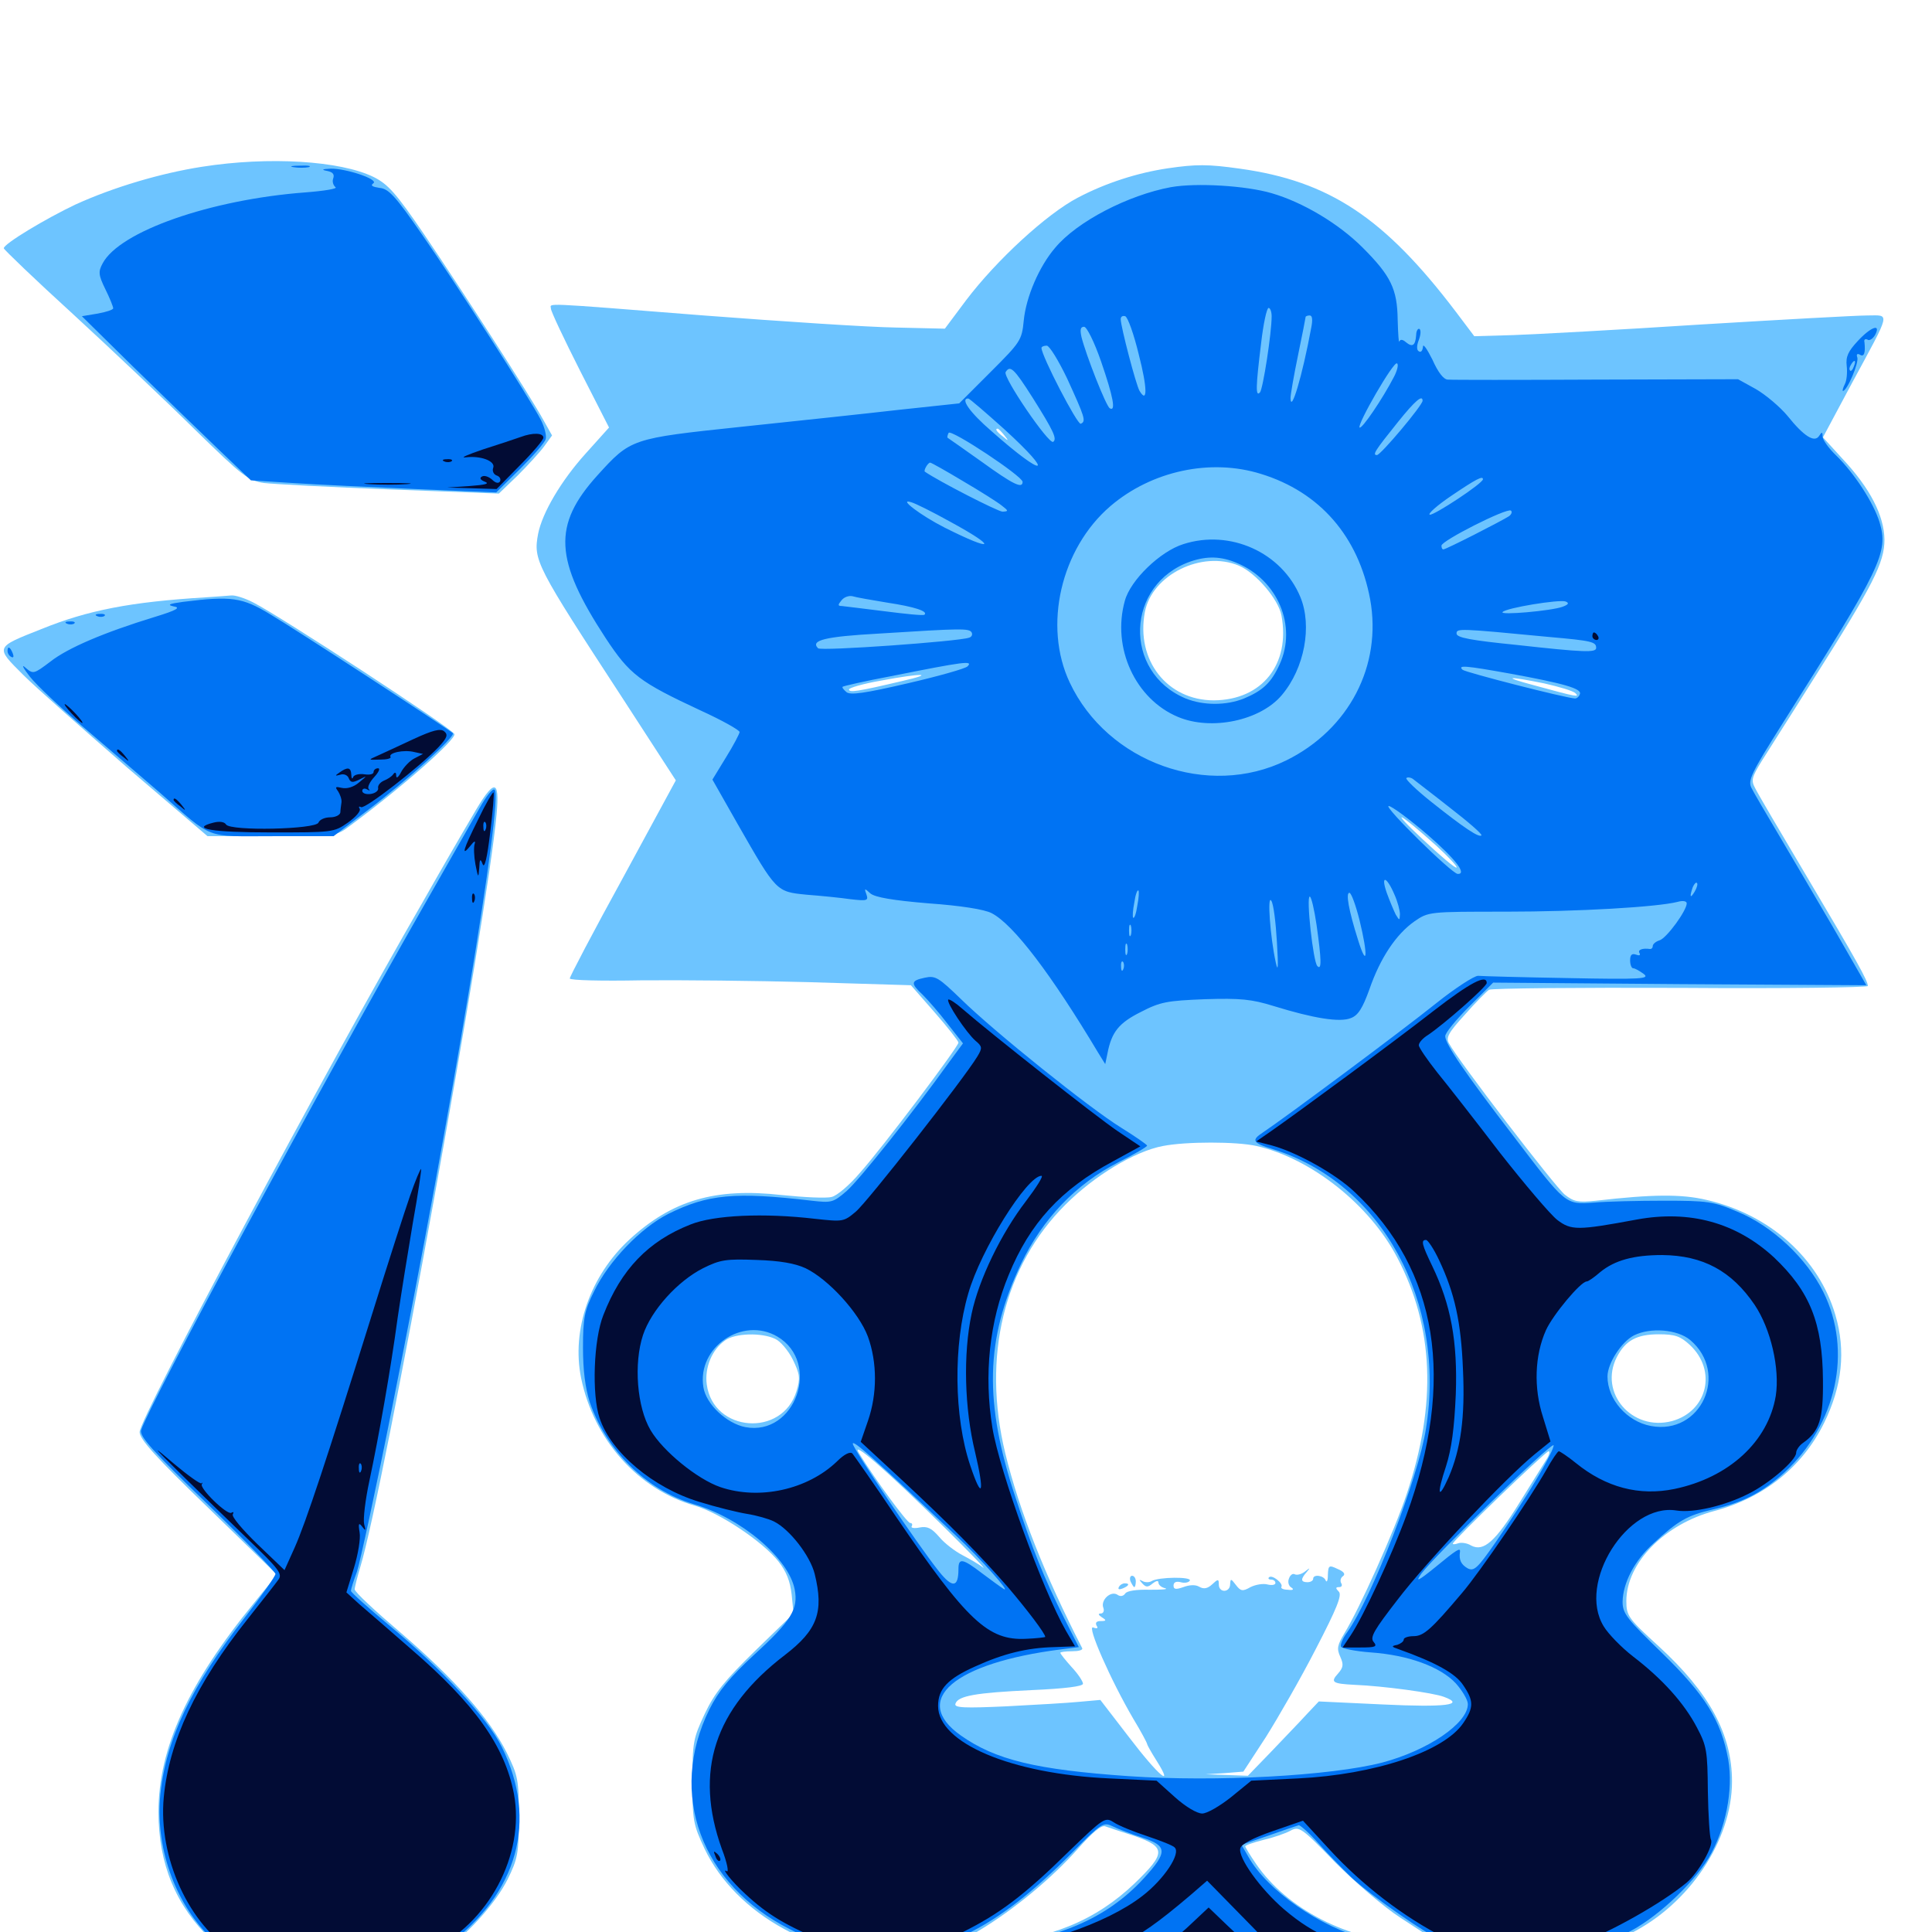 <svg xmlns="http://www.w3.org/2000/svg" viewBox="0 -1000 1000 1000">
	<path fill="#6dc4ff" d="M104.492 -913.672C83.203 -910.352 58.789 -903.125 39.062 -894.141C23.828 -886.914 1.953 -873.828 1.953 -871.484C1.953 -870.898 17.969 -855.469 37.695 -837.5C57.227 -819.531 85.547 -792.773 100.586 -777.93C125.781 -753.32 128.516 -751.172 136.719 -750C141.602 -749.414 170.898 -747.852 201.758 -746.68L258.203 -744.531L267.969 -753.906C273.242 -759.18 279.492 -766.016 281.641 -768.945L285.742 -774.609L281.25 -782.617C274.414 -795.117 238.867 -850.195 219.531 -878.711C204.883 -900.195 200.781 -904.688 193.359 -908.398C176.172 -916.797 139.258 -919.141 104.492 -913.672ZM604.492 -912.891C588.672 -910.547 572.266 -905.273 557.812 -897.656C541.797 -889.258 515.82 -865.43 500 -844.531L489.062 -829.883L463.672 -830.469C449.805 -830.664 405.078 -833.594 364.258 -836.719C277.734 -843.555 285.156 -843.164 285.156 -840.234C285.156 -838.867 291.992 -824.414 300.195 -808.203L315.234 -778.711L303.125 -765.234C290.43 -751.172 280.664 -734.57 278.516 -723.633C275.977 -709.961 277.344 -707.422 322.07 -638.867L349.805 -596.094L322.461 -545.703C307.227 -517.969 294.922 -494.531 294.922 -493.555C294.922 -492.578 311.328 -492.188 331.641 -492.578C351.758 -492.773 391.406 -492.383 419.727 -491.602L471.484 -490.039L483.789 -475.977C490.625 -468.164 496.094 -461.133 496.094 -460.352C496.094 -458.203 456.836 -406.055 445.117 -392.969C439.844 -386.719 433.203 -381.055 430.469 -380.469C427.734 -379.688 416.211 -380.273 404.688 -381.445C370.117 -385.352 347.852 -378.711 325.781 -358.398C305.469 -339.648 295.703 -311.719 300.781 -286.719C307.422 -254.688 330.273 -229.102 359.57 -220.703C372.461 -216.992 394.727 -202.148 402.93 -191.797C407.031 -186.523 408.984 -181.641 409.766 -174.609L410.742 -164.844L391.016 -145.703C375.195 -130.273 369.922 -123.828 364.844 -113.086C358.789 -100.195 358.398 -98.242 358.398 -77.93C358.398 -57.812 358.789 -55.664 364.648 -43.164C372.656 -26.367 387.109 -11.719 405.859 -1.562C419.531 5.664 419.922 6.055 414.648 7.227C411.719 8.008 396.875 8.594 381.836 8.789C344.727 8.984 294.336 13.086 296.875 15.625C298.047 16.797 418.555 17.578 636.523 17.578C912.5 17.773 974.805 17.383 976.953 15.234C979.102 13.086 978.906 12.891 976.367 13.867C974.414 14.648 972.656 13.867 972.07 12.109C970.898 9.375 962.891 8.984 905.859 8.984C870.117 8.984 838.867 8.398 836.523 7.812C832.812 6.836 833.984 5.664 843.945 0.781C874.414 -14.453 896.484 -47.461 896.484 -77.93C896.484 -102.344 884.766 -123.828 858.594 -147.852C842.773 -162.305 841.797 -163.672 841.797 -171.289C841.797 -191.016 861.523 -211.133 887.5 -217.969C913.086 -224.805 933.008 -240.82 944.141 -263.477C953.516 -282.617 955.469 -300.781 950 -319.336C941.406 -348.633 916.211 -371.289 883.398 -378.906C870.312 -382.031 855.078 -381.836 826.172 -378.516C816.992 -377.539 814.648 -377.93 809.961 -381.641C804.883 -385.742 754.492 -451.367 750 -459.961C748.242 -462.891 749.805 -465.625 758.203 -474.805C763.672 -481.055 769.336 -486.719 770.703 -487.695C772.07 -488.477 816.797 -488.867 870.117 -488.672C923.242 -488.281 966.797 -488.867 966.797 -489.648C966.797 -492.383 961.133 -502.539 935.547 -545.703C921.875 -568.75 909.57 -589.648 908.398 -592.188C906.25 -596.094 906.836 -597.852 911.719 -605.859C914.844 -610.938 926.758 -629.492 937.891 -647.266C969.727 -697.461 975.391 -708.789 975.391 -720.703C975.195 -733.203 967.969 -747.266 953.711 -762.5L943.555 -773.633L958.594 -801.758C979.102 -839.648 978.32 -836.719 966.602 -836.719C961.133 -836.719 922.266 -834.57 880.273 -832.031C838.086 -829.297 794.531 -826.953 783.398 -826.562L763.086 -825.977L753.516 -838.672C716.602 -887.305 688.086 -906.25 641.797 -912.695C625.195 -915.039 619.141 -915.039 604.492 -912.891ZM325.195 -830.859C314.453 -831.641 302.344 -833.203 298.242 -834.375C291.797 -836.133 290.82 -835.938 291.797 -833.398C292.383 -831.836 292.969 -830.078 292.969 -829.688C292.969 -829.297 293.945 -828.906 295.117 -828.906C296.094 -828.906 296.484 -829.883 295.703 -831.055C294.727 -832.812 295.898 -833.008 300 -831.836C303.125 -831.055 314.453 -830.078 325.195 -829.883L344.727 -829.492ZM519.727 -774.805C522.266 -771.68 522.07 -771.484 519.141 -774.023C515.82 -776.562 514.844 -778.125 516.406 -778.125C516.797 -778.125 518.359 -776.562 519.727 -774.805ZM641.211 -707.227C650 -703.516 661.719 -689.844 663.281 -681.445C667.969 -656.25 653.32 -637.695 628.32 -637.5C604.102 -637.5 587.891 -658.203 592.578 -683.203C596.289 -702.539 622.07 -715.234 641.211 -707.227ZM445.898 -667.383C449.219 -667.773 446.484 -668.164 439.453 -668.164C432.422 -668.164 429.688 -667.773 433.203 -667.383C436.523 -666.992 442.383 -666.992 445.898 -667.383ZM821.875 -665.43C823.633 -666.016 822.07 -666.406 818.359 -666.406C814.648 -666.406 813.086 -666.016 815.039 -665.43C816.797 -665.039 819.922 -665.039 821.875 -665.43ZM466.797 -647.461C443.555 -641.992 439.453 -641.406 439.453 -643.164C439.453 -643.945 446.68 -646.094 455.664 -647.656C477.539 -651.758 484.766 -651.562 466.797 -647.461ZM799.219 -646.289C807.031 -644.531 814.258 -642.383 815.43 -641.211C817.578 -639.062 816.797 -639.062 793.945 -645.312C777.148 -649.805 779.883 -650.195 799.219 -646.289ZM743.164 -562.5C749.609 -556.641 754.492 -551.367 753.906 -550.977C753.32 -550.391 745.508 -557.031 736.328 -565.625C718.359 -582.422 723.828 -579.883 743.164 -562.5ZM650.391 -406.836C678.711 -400.391 708.984 -376.367 723.242 -349.023C742.188 -312.891 743.75 -273.438 728.125 -226.758C721.875 -207.812 703.516 -166.992 695.898 -154.688C692.188 -148.438 691.797 -146.68 693.75 -142.383C695.508 -138.477 695.312 -136.914 692.578 -133.789C688.477 -129.297 689.648 -128.516 701.172 -127.93C715.82 -127.344 741.992 -123.828 747.461 -121.68C758.594 -117.578 748.438 -116.211 715.82 -117.773L682.617 -119.336L675.977 -112.305C672.461 -108.398 664.062 -99.805 657.617 -92.969L645.898 -80.859L634.961 -81.25L624.023 -81.641L633.789 -82.227L643.555 -83.008L655.273 -100.977C661.523 -110.938 673.242 -131.25 681.055 -146.484C691.992 -167.578 694.727 -174.414 692.969 -176.172C691.211 -177.93 691.211 -178.516 693.164 -178.516C694.531 -178.516 694.922 -179.492 694.141 -180.664C693.555 -181.836 693.945 -183.398 695.117 -184.18C696.484 -185.156 695.703 -186.523 692.383 -187.891C687.891 -190.039 687.5 -189.844 687.305 -184.766C687.305 -181.836 686.719 -180.664 686.133 -182.031C685.156 -184.57 679.688 -185.352 679.688 -182.812C679.688 -181.836 678.32 -181.055 676.758 -181.055C673.242 -181.055 673.047 -182.617 676.367 -186.328C678.32 -188.672 678.125 -188.672 675.391 -186.523C673.633 -185.156 671.289 -184.57 670.117 -185.156C669.141 -185.742 667.773 -184.766 667.188 -183.008C666.406 -181.25 666.992 -179.102 668.359 -178.32C669.922 -177.344 669.336 -176.758 666.602 -177.148C664.258 -177.148 662.695 -177.93 663.281 -178.711C664.258 -180.469 658.398 -185.156 656.836 -183.594C656.25 -183.008 656.641 -182.422 657.812 -182.422C659.18 -182.422 660.156 -181.641 660.156 -180.664C660.156 -179.688 658.398 -179.297 656.055 -179.883C653.906 -180.469 650 -179.883 647.266 -178.516C643.164 -176.172 642.188 -176.367 639.648 -179.688C637.109 -183.008 636.914 -183.008 636.719 -180.078C636.719 -175.586 630.859 -175.391 630.859 -179.883C630.859 -182.812 630.469 -182.812 627.344 -179.883C625 -177.734 623.047 -177.344 620.703 -178.711C618.75 -179.883 615.625 -179.688 612.5 -178.516C608.594 -177.148 607.422 -177.344 607.422 -179.297C607.422 -181.055 608.789 -181.641 611.133 -181.055C613.086 -180.469 615.234 -180.859 615.82 -181.836C617.188 -183.984 599.609 -183.789 596.094 -181.641C594.922 -180.859 592.578 -180.859 591.406 -181.641C589.453 -182.617 589.453 -182.422 591.211 -180.469C593.164 -178.32 594.141 -178.32 596.68 -180.469C598.438 -181.836 599.609 -182.031 599.609 -180.859C599.609 -179.688 601.172 -178.32 603.125 -177.93C604.883 -177.344 601.367 -177.148 595.117 -177.148C588.281 -177.344 583.203 -176.562 582.422 -175.195C581.445 -173.828 579.883 -173.438 578.32 -174.609C574.805 -176.758 569.531 -171.68 571.094 -167.773C571.68 -166.211 571.094 -164.844 569.727 -164.844C568.164 -164.844 568.555 -164.062 570.312 -162.891C572.852 -161.328 572.656 -160.938 569.727 -160.938C567.578 -160.938 566.797 -160.156 567.578 -158.594C568.555 -157.227 567.969 -156.836 565.82 -157.617C562.305 -158.984 574.805 -130.469 586.719 -110.156C590.625 -103.711 593.75 -97.852 593.75 -97.266C593.75 -96.875 595.898 -92.969 598.633 -88.672C608.008 -73.828 599.609 -80.859 584.57 -100.586L569.531 -120.117L558.594 -119.141C552.734 -118.555 535.742 -117.578 520.703 -116.797C499.023 -115.82 493.75 -116.016 494.531 -118.164C495.898 -122.266 505.078 -123.828 533.789 -125.195C551.562 -125.977 560.547 -127.148 560.547 -128.516C560.547 -129.688 558.008 -133.594 554.688 -137.109C551.562 -140.625 548.828 -143.945 548.828 -144.531C548.828 -144.922 551.562 -145.312 554.883 -145.312C558.203 -145.312 560.547 -145.898 560.156 -146.875C540.82 -184.57 527.539 -218.164 520.312 -247.852C508.203 -297.852 519.531 -344.727 551.562 -376.562C566.406 -391.406 587.305 -404.102 601.953 -406.836C613.867 -409.18 640.039 -409.18 650.391 -406.836ZM401.172 -307.031C403.906 -305.859 408.008 -300.977 410.352 -296.289C414.062 -288.672 414.258 -286.523 412.305 -280.078C405.078 -255.859 369.141 -258.594 365.82 -283.398C364.648 -292.188 368.555 -301.562 375.391 -306.25C380.469 -309.961 394.141 -310.352 401.172 -307.031ZM874.609 -303.906C888.867 -290.625 883.789 -269.531 865.43 -264.453C844.727 -258.984 827.344 -279.102 836.914 -297.656C841.406 -306.25 847.266 -309.375 858.594 -309.375C866.992 -309.375 869.727 -308.398 874.609 -303.906ZM489.258 -208.984C502.148 -196.289 510.938 -187.109 508.789 -188.672C506.641 -190.43 501.758 -193.164 498.047 -195.117C494.336 -197.07 488.867 -201.172 486.133 -204.492C482.227 -208.984 480.078 -210.156 475.977 -209.375C473.242 -208.789 471.289 -209.18 471.875 -209.961C472.461 -210.938 472.07 -211.719 471.094 -211.719C469.531 -211.719 453.125 -233.984 444.727 -247.656C439.648 -255.664 458.398 -239.453 489.258 -208.984ZM800.391 -244.531C798.828 -241.992 792.578 -232.031 786.523 -222.266C774.023 -202.148 767.969 -196.68 761.523 -200C759.375 -201.367 756.25 -201.758 754.688 -201.172C753.125 -200.586 751.953 -200.586 751.953 -200.977C751.953 -202.539 799.805 -248.633 801.562 -248.828C802.344 -248.828 801.953 -246.875 800.391 -244.531ZM679.102 -177.344C679.883 -177.93 678.711 -178.516 676.562 -178.32C674.414 -178.32 673.828 -177.734 675.391 -177.148C676.758 -176.562 678.516 -176.758 679.102 -177.344ZM587.5 -49.609C603.516 -43.945 603.516 -40.82 587.305 -25.195C567.383 -6.055 543.164 3.906 511.328 6.055L493.164 7.227L506.836 -0.781C525 -11.719 544.531 -27.93 558.008 -43.164C565.43 -51.562 570.117 -55.469 572.07 -54.688C573.828 -54.102 580.664 -51.758 587.5 -49.609ZM724.805 -7.422C733.008 -2.148 741.211 3.32 743.359 4.688C746.484 6.836 744.336 7.031 730.078 6.055C697.266 4.102 666.211 -11.914 650.195 -35.156C647.07 -39.648 644.531 -43.945 644.531 -44.336C644.531 -44.922 648.633 -46.289 653.906 -47.656C658.984 -48.828 665.234 -50.977 667.773 -52.344C672.461 -54.883 673.438 -54.297 691.211 -35.938C701.562 -25.586 716.602 -12.695 724.805 -7.422ZM585.156 -181.445C585.938 -179.883 586.719 -178.516 587.109 -178.516C587.5 -178.516 587.891 -179.883 587.891 -181.445C587.891 -183.008 587.109 -184.375 585.938 -184.375C584.961 -184.375 584.57 -183.008 585.156 -181.445ZM579.102 -178.516C578.516 -177.344 579.297 -177.148 580.859 -177.734C584.375 -179.102 584.961 -180.469 582.227 -180.469C581.055 -180.469 579.688 -179.688 579.102 -178.516ZM106.445 -690.82C67.773 -688.477 45.508 -684.18 21.484 -674.414C-2.734 -664.844 -2.539 -665.234 11.914 -650.781C18.75 -643.945 43.164 -622.461 65.82 -602.734L107.422 -567.188H140.625C174.023 -567.188 174.023 -567.188 181.25 -572.656C208.203 -592.578 236.719 -617.773 235.156 -620.117C233.008 -623.633 145.703 -680.664 131.25 -688.086C126.758 -690.43 121.68 -691.992 119.727 -691.797C117.773 -691.602 111.914 -691.211 106.445 -690.82ZM244.336 -577.344C239.453 -569.141 227.93 -549.219 218.75 -533.008C169.141 -447.266 72.266 -266.016 72.266 -258.789C72.266 -255.078 80.664 -245.703 107.812 -219.531L143.359 -184.961L131.641 -170.508C97.266 -128.516 82.031 -95.117 82.031 -62.109C82.031 -35.156 91.016 -13.672 109.375 4.102C115.625 9.961 119.727 15.039 118.359 15.625C117.188 16.016 143.164 16.602 176.172 16.602C214.258 16.797 236.523 16.016 237.305 14.844C238.086 13.672 235.742 12.891 232.031 12.695H225.586L231.445 8.398C243.555 -0.391 257.031 -15.82 262.695 -27.148C267.969 -37.891 268.555 -40.625 268.555 -59.375C268.555 -78.711 268.164 -80.859 262.305 -92.773C253.516 -110.352 235.352 -130.859 207.422 -154.883C194.336 -166.016 183.594 -175.977 183.594 -177.344C183.594 -178.516 184.961 -183.789 186.523 -189.062C198.633 -228.711 252.148 -524.609 257.031 -578.516C258.789 -597.461 255.664 -597.07 244.336 -577.344Z"/>
	<path fill="#0073f3" d="M151.953 -913.477C149.414 -913.867 150.977 -914.258 155.273 -914.258C159.57 -914.453 161.523 -914.062 159.766 -913.477C157.812 -913.086 154.297 -913.086 151.953 -913.477ZM169.336 -911.523C172.266 -910.938 173.242 -909.766 172.461 -907.617C171.875 -906.055 172.461 -904.102 173.633 -903.125C175 -902.344 167.969 -901.172 157.812 -900.391C108.984 -896.68 61.914 -880.273 53.125 -863.672C50.781 -859.375 50.977 -857.617 54.492 -850.391C56.836 -845.703 58.594 -841.211 58.594 -840.43C58.594 -839.648 54.883 -838.477 50.586 -837.695L42.383 -836.328L68.555 -810.547C83.008 -796.484 102.734 -777.344 112.305 -768.164L129.883 -751.367L151.367 -750C163.281 -749.219 191.797 -747.852 214.844 -746.875L256.836 -745.117L269.141 -757.227C275.781 -763.867 281.836 -770.703 282.422 -772.656C283.008 -774.414 281.836 -778.906 280.078 -782.422C274.609 -793.164 235.742 -853.711 218.359 -878.711C204.688 -898.438 201.172 -902.344 196.484 -902.734C192.773 -903.32 191.602 -903.906 193.164 -905.078C196.484 -907.031 179.102 -912.891 171.094 -912.695C166.602 -912.5 166.211 -912.109 169.336 -911.523ZM606.055 -903.125C583.984 -899.023 557.422 -885.352 546.094 -871.68C537.891 -862.109 531.055 -846.289 529.883 -833.984C528.906 -823.828 528.125 -822.852 512.695 -807.422L496.484 -791.211L465.43 -787.891C448.438 -785.938 411.719 -782.031 383.789 -779.102C326.562 -773.047 326.562 -773.047 309.18 -753.906C285.938 -728.125 286.914 -710.352 313.477 -669.727C325.977 -650.781 330.859 -647.07 362.695 -632.227C373.828 -627.148 382.812 -622.07 382.812 -621.094C382.812 -620.312 379.688 -614.258 375.781 -608.008L368.75 -596.484L381.836 -573.438C401.953 -538.281 401.758 -538.477 417.383 -536.914C424.805 -536.328 434.961 -535.352 440.234 -534.57C448.828 -533.594 449.609 -533.789 448.438 -537.109C447.266 -540.234 447.461 -540.43 450.586 -537.5C453.125 -535.547 461.914 -533.984 480.664 -532.422C497.266 -531.25 509.57 -529.297 513.281 -527.344C524.609 -521.484 544.141 -495.703 568.555 -454.883L572.07 -449.219L573.242 -454.883C575.391 -465.82 579.102 -470.508 590.43 -476.172C600.586 -481.445 604.102 -482.031 623.633 -482.812C641.992 -483.398 647.852 -482.812 659.18 -479.297C680.078 -472.852 693.555 -470.703 699.219 -473.047C702.93 -474.414 705.273 -478.125 708.789 -487.891C714.453 -504.297 722.656 -516.406 732.031 -523.047C739.453 -528.125 739.453 -528.125 779.492 -528.125C816.406 -528.125 857.617 -530.469 868.359 -533.203C871.094 -533.984 873.047 -533.594 873.047 -532.422C873.047 -528.711 862.695 -514.453 858.984 -513.281C857.031 -512.695 855.469 -511.328 855.469 -510.352C855.469 -509.375 854.883 -508.789 854.102 -508.789C850.195 -509.375 847.461 -508.398 848.633 -506.641C849.219 -505.469 848.438 -505.273 846.875 -505.859C844.727 -506.641 843.75 -505.859 843.75 -502.93C843.75 -500.586 844.531 -498.828 845.312 -498.828C846.289 -498.828 848.633 -497.461 850.781 -495.898C854.102 -493.359 850 -492.969 811.523 -493.75C787.891 -494.141 766.992 -494.727 765.039 -494.922C763.086 -494.922 753.32 -488.672 743.555 -480.859C725.586 -466.406 664.062 -420.703 653.711 -413.867C647.461 -409.766 648.242 -408.398 659.18 -405.078C715.234 -387.5 748.633 -326.172 738.086 -260.547C734.18 -235.156 709.961 -172.852 697.266 -155.078C694.922 -151.953 693.555 -148.438 694.141 -147.656C694.727 -146.68 701.562 -145.312 709.375 -144.727C728.906 -143.359 745.508 -137.305 753.516 -128.711C756.836 -125 759.766 -120.117 759.766 -117.969C759.766 -108.008 739.062 -93.945 715.43 -87.695C689.062 -80.859 629.492 -77.539 584.18 -80.664C536.328 -83.984 515.234 -89.062 497.266 -101.758C471.289 -120.117 493.75 -139.258 549.219 -146.289L558.398 -147.461L550.781 -162.5C540.234 -183.594 534.57 -197.656 525.781 -224.414C509.18 -274.219 509.961 -306.836 528.516 -345.898C539.648 -369.141 556.836 -387.109 578.906 -398.438C587.109 -402.539 593.75 -406.445 593.75 -407.031C593.555 -407.617 587.695 -411.719 580.469 -416.211C563.672 -426.562 514.648 -466.016 497.656 -482.617C485.742 -494.141 484.18 -495.117 478.711 -493.945C471.289 -492.383 471.289 -491.016 477.539 -485.156C480.273 -482.422 486.133 -475.781 490.43 -470.117L498.438 -459.961L490.82 -449.609C472.461 -424.023 444.922 -389.453 438.281 -383.594C431.25 -377.539 430.469 -377.344 420.117 -378.516C380.273 -383.203 366.406 -381.836 345.898 -371.68C331.641 -364.453 315.039 -347.266 307.422 -331.445C302.539 -321.68 301.758 -317.773 301.758 -302.539C301.758 -290.625 302.93 -281.641 305.273 -274.219C313.867 -249.219 334.375 -228.906 358.984 -221.484C383.789 -214.258 408.203 -193.359 411.328 -177.344C413.281 -167.188 409.57 -161.133 390.625 -143.75C377.539 -131.641 371.875 -124.609 367.188 -115.234C345.508 -71.484 362.891 -24.609 408.984 -1.367C422.07 5.273 422.656 5.664 417.969 7.422C415.234 8.398 395.508 9.766 374.023 10.156C328.32 11.328 313.281 12.5 315.82 15.039C318.359 17.578 971.875 16.406 971.289 13.867C970.898 12.695 946.484 11.523 905.859 10.742C828.516 9.375 830.078 9.375 830.078 7.422C830.078 6.641 835.352 3.516 841.797 0.586C856.055 -6.055 875.586 -24.023 884.375 -38.281C893.164 -53.125 897.266 -73.438 894.531 -89.258C890.82 -109.57 882.617 -122.656 860.156 -144.531C842.188 -161.914 839.844 -164.844 839.844 -170.898C840.039 -180.664 845.898 -192.188 855.859 -201.172C868.555 -212.891 873.242 -215.625 886.719 -218.75C901.953 -222.266 912.305 -227.539 923.438 -237.695C950.586 -262.695 958.984 -300.586 943.75 -331.25C935.156 -348.633 917.383 -365.43 899.219 -372.852C886.914 -378.125 883.789 -378.516 861.328 -378.516C847.852 -378.516 831.445 -378.125 825 -377.539C810.156 -376.562 810.742 -375.977 783.398 -411.914C758.203 -444.727 748.047 -459.57 748.047 -463.672C748.047 -465.43 753.711 -472.266 760.547 -479.102L772.852 -491.406L869.531 -490.625L966.016 -490.039L948.633 -520.312C938.867 -536.914 925.977 -558.984 919.922 -569.141C913.867 -579.297 907.812 -589.648 906.641 -591.992C904.492 -595.898 906.25 -599.609 923.047 -626.172C974.023 -706.641 977.539 -714.062 972.852 -729.688C969.727 -739.844 959.766 -755.078 950.391 -764.258C946.484 -767.969 943.359 -772.461 943.359 -774.023C943.359 -776.562 942.969 -776.562 941.602 -774.414C939.258 -770.703 933.789 -774.023 925.195 -784.766C921.289 -789.453 913.867 -795.703 908.789 -798.633L899.609 -803.711L826.172 -803.516C785.938 -803.32 751.367 -803.32 749.414 -803.516C747.266 -803.516 744.336 -807.227 741.406 -813.867C738.672 -819.336 736.523 -822.461 736.523 -820.508C736.328 -818.555 735.547 -817.383 734.375 -818.164C733.203 -818.75 733.203 -821.094 734.375 -824.023C735.352 -826.562 735.547 -829.102 734.766 -829.688C733.984 -830.273 733.008 -828.711 733.008 -826.562C732.617 -821.094 731.055 -820.117 727.734 -822.852C725.977 -824.414 724.805 -824.414 724.219 -823.242C724.023 -822.07 723.633 -827.148 723.438 -834.375C723.242 -850.391 719.922 -857.227 705.273 -871.875C692.969 -884.18 674.414 -895.312 658.203 -900C644.922 -903.906 619.336 -905.469 606.055 -903.125ZM658.203 -836.328C658.203 -827.539 653.711 -798.633 652.148 -796.875C649.805 -794.336 650 -800 652.734 -822.266C653.906 -832.422 655.664 -840.625 656.641 -840.625C657.422 -840.625 658.203 -838.672 658.203 -836.328ZM589.453 -816.406C593.945 -799.023 593.945 -790.82 589.844 -797.656C588.086 -800.391 580.078 -831.055 580.078 -834.766C580.078 -836.133 581.055 -836.719 582.422 -836.328C583.789 -835.742 586.914 -826.953 589.453 -816.406ZM678.711 -830.469C674.023 -805.078 668.164 -785.742 667.969 -793.945C667.969 -795.703 669.727 -805.859 671.875 -816.211C674.023 -826.562 675.781 -835.547 675.781 -835.938C675.781 -836.328 676.758 -836.719 677.93 -836.719C679.297 -836.719 679.492 -834.375 678.711 -830.469ZM569.922 -812.891C576.172 -794.727 577.734 -786.719 574.414 -788.672C572.461 -789.844 562.109 -816.211 559.766 -825.586C558.984 -829.297 559.18 -830.859 561.133 -830.859C562.5 -830.859 566.406 -823.047 569.922 -812.891ZM552.344 -804.102C561.523 -783.984 562.305 -781.836 559.375 -780.664C557.617 -780.078 539.062 -815.82 539.062 -819.922C539.062 -820.508 540.234 -821.094 541.797 -821.094C543.164 -821.094 547.852 -813.477 552.344 -804.102ZM721.484 -804.883C715.625 -793.555 704.883 -777.734 703.711 -778.711C702.344 -780.273 721.289 -813.086 723.047 -811.914C724.023 -811.523 723.242 -808.203 721.484 -804.883ZM534.375 -794.336C545.312 -776.953 547.266 -772.852 545.117 -771.289C542.773 -769.922 518.945 -804.883 520.508 -807.422C522.852 -811.133 524.805 -809.375 534.375 -794.336ZM519.727 -777.93C546.68 -753.32 540.82 -752.344 513.281 -776.758C501.953 -786.523 496.875 -793.75 501.172 -793.75C501.758 -793.75 510.156 -786.523 519.727 -777.93ZM736.328 -792.578C736.328 -790.234 714.648 -764.453 712.695 -764.453C710.156 -764.453 711.719 -766.797 723.633 -781.641C732.422 -792.578 736.328 -795.898 736.328 -792.578ZM529.297 -750.586C529.297 -746.875 524.414 -749.219 508.203 -760.938C498.828 -767.578 490.82 -773.242 490.43 -773.438C490.234 -773.828 490.43 -774.805 491.016 -775.977C492.383 -777.93 529.297 -753.516 529.297 -750.586ZM498.438 -750.977C507.422 -745.703 516.406 -740.039 518.555 -738.281C522.07 -735.547 522.07 -735.352 518.945 -735.156C516.602 -735.156 485.742 -750.977 478.711 -755.859C477.93 -756.445 480.273 -760.547 481.445 -760.547C482.031 -760.547 489.648 -756.25 498.438 -750.977ZM652.734 -754.688C683.203 -745.312 703.125 -722.266 709.18 -689.844C715.43 -655.469 698.242 -622.461 665.82 -606.445C625.391 -586.523 573.242 -605.273 553.711 -646.68C539.844 -675.977 549.023 -716.016 574.805 -738.086C596.094 -756.25 626.562 -762.891 652.734 -754.688ZM767.578 -751.953C767.578 -749.805 741.992 -733.008 740.039 -733.594C738.867 -733.984 743.945 -738.477 751.172 -743.359C763.867 -751.953 767.578 -753.906 767.578 -751.953ZM491.602 -730.078C516.797 -716.406 514.844 -713.867 488.867 -726.953C476.562 -733.203 464.453 -742.383 471.68 -740.039C473.828 -739.453 482.812 -734.961 491.602 -730.078ZM781.055 -732.812C777.148 -730.273 748.438 -715.625 747.07 -715.625C746.484 -715.625 746.094 -716.406 746.094 -717.578C746.094 -720.117 779.688 -737.109 782.031 -735.742C782.812 -735.156 782.422 -733.789 781.055 -732.812ZM459.18 -688.086C473.438 -685.938 480.469 -683.594 478.516 -681.836C477.93 -681.25 468.75 -682.227 458.008 -683.594C447.266 -684.961 437.305 -686.133 435.742 -686.328C433.594 -686.328 433.594 -686.914 435.547 -689.258C436.914 -691.016 439.453 -691.797 441.211 -691.406C442.969 -690.82 450.977 -689.453 459.18 -688.086ZM808.789 -685.938C802.93 -683.789 775.977 -681.445 777.734 -683.203C779.492 -685.352 807.031 -689.844 810.352 -688.672C812.305 -687.891 811.914 -687.109 808.789 -685.938ZM502.93 -672.656C503.516 -671.484 502.93 -670.312 501.562 -669.922C495.898 -667.969 425 -662.891 423.438 -664.453C419.336 -668.555 426.758 -670.508 455.078 -672.07C498.242 -674.805 501.562 -674.805 502.93 -672.656ZM801.758 -670.312C824.023 -668.359 826.172 -667.773 826.172 -664.648C826.172 -662.109 820.117 -662.305 784.766 -666.211C761.523 -668.555 753.906 -669.922 753.906 -672.07C753.906 -674.805 754.883 -674.805 801.758 -670.312ZM500.781 -655.078C499.609 -653.906 485.742 -650 469.727 -646.289C447.852 -641.211 440.039 -640.039 438.086 -641.797C436.719 -642.969 435.742 -644.141 436.133 -644.531C436.523 -644.922 447.656 -647.461 461.133 -650C499.219 -657.617 503.906 -658.203 500.781 -655.078ZM781.445 -651.367C809.375 -646.289 818.75 -643.555 817.773 -640.82C817.383 -639.453 816.211 -638.477 815.234 -638.477C810.352 -638.672 758.594 -651.953 757.031 -653.32C754.297 -655.859 758.594 -655.469 781.445 -651.367ZM750.586 -581.836C759.961 -574.609 767.383 -568.164 766.797 -567.578C765.43 -566.406 758.008 -571.289 740.82 -584.961C733.203 -591.016 727.344 -596.68 727.93 -597.266C728.516 -597.852 730.078 -597.656 731.25 -596.875C732.422 -595.898 741.211 -589.258 750.586 -581.836ZM738.867 -567.969C753.711 -555.078 759.375 -547.461 754.492 -547.656C751.367 -547.852 716.016 -582.617 718.75 -582.812C720.312 -582.812 729.297 -576.172 738.867 -567.969ZM721.875 -536.719C723.438 -533.203 724.609 -528.711 724.609 -526.758C724.414 -523.438 724.414 -523.438 722.461 -526.562C721.484 -528.516 719.336 -533.594 717.773 -537.891C714.453 -547.461 717.773 -546.484 721.875 -536.719ZM877.148 -538.477C874.805 -534.57 874.414 -535.742 876.172 -540.82C876.953 -542.578 877.93 -543.555 878.32 -542.969C878.906 -542.578 878.32 -540.43 877.148 -538.477ZM588.672 -531.25C588.086 -527.148 587.109 -524.414 586.523 -525C586.133 -525.391 586.328 -528.906 587.109 -532.812C587.695 -536.914 588.672 -539.648 589.258 -539.062C589.648 -538.672 589.453 -535.156 588.672 -531.25ZM703.711 -523.633C708.203 -505.273 707.617 -498.438 702.93 -513.477C698.047 -528.906 696.484 -537.891 698.438 -537.891C699.414 -537.891 701.758 -531.445 703.711 -523.633ZM660.938 -512.305C661.719 -499.609 661.523 -496.289 660.352 -501.758C657.422 -515.039 655.859 -537.305 658.008 -533.789C659.18 -532.227 660.352 -522.461 660.938 -512.305ZM681.445 -521.289C683.984 -503.32 684.18 -497.461 681.836 -500C679.688 -502.148 675.977 -535.938 677.93 -535.938C678.711 -535.938 680.273 -529.297 681.445 -521.289ZM585.352 -516.016C584.766 -514.648 584.375 -515.625 584.375 -518.359C584.375 -521.094 584.766 -522.07 585.352 -520.898C585.742 -519.531 585.742 -517.188 585.352 -516.016ZM583.398 -506.25C582.812 -504.883 582.422 -505.859 582.422 -508.594C582.422 -511.328 582.812 -512.305 583.398 -511.133C583.789 -509.766 583.789 -507.422 583.398 -506.25ZM581.445 -498.438C580.859 -496.875 580.273 -497.461 580.273 -499.609C580.078 -501.758 580.664 -502.93 581.25 -502.148C581.836 -501.562 582.031 -499.805 581.445 -498.438ZM855.273 -333.984C857.227 -335.742 844.336 -334.57 841.797 -332.617C839.648 -331.25 841.016 -331.055 846.68 -332.031C850.977 -332.812 854.883 -333.594 855.273 -333.984ZM402.344 -308.203C425.195 -294.727 411.719 -256.445 385.742 -261.328C375.977 -263.281 365.43 -273.242 364.062 -282.031C360.742 -302.734 384.375 -318.75 402.344 -308.203ZM874.805 -306.445C895.117 -289.258 880.469 -257.031 854.492 -261.914C841.992 -264.258 832.031 -275.781 832.031 -287.5C832.031 -294.336 839.258 -305.469 845.703 -308.789C854.297 -313.086 868.164 -311.914 874.805 -306.445ZM495.117 -204.883C507.422 -193.359 523.633 -175.195 519.531 -177.539C517.969 -178.516 512.891 -182.227 508.203 -185.742C498.242 -193.359 496.094 -193.75 496.094 -187.891C496.094 -178.125 492.969 -177.93 485.938 -186.719C475.195 -200.195 441.406 -250.195 441.406 -252.734C441.406 -254.883 451.562 -245.898 495.117 -204.883ZM794.922 -233.789C789.258 -224.219 779.688 -209.766 774.023 -201.562C764.648 -188.086 762.891 -186.523 759.57 -188.281C756.25 -190.234 755.078 -192.578 755.664 -196.68C756.055 -199.219 754.102 -198.047 742.969 -188.867C733.789 -181.445 732.422 -180.859 735.742 -185.547C741.992 -194.141 802.734 -253.32 804.102 -251.953C804.688 -251.367 800.586 -243.164 794.922 -233.789ZM591.406 -48.828C604.297 -44.531 604.492 -41.406 591.992 -27.734C572.852 -6.836 546.289 4.492 510.742 6.836C499.023 7.617 489.062 8.008 488.672 7.812C488.281 7.617 493.75 4.492 500.586 0.977C517.773 -7.422 534.766 -20.703 554.492 -40.625C570.312 -56.641 571.094 -57.031 575.977 -54.688C578.711 -53.32 585.742 -50.586 591.406 -48.828ZM682.031 -46.289C686.719 -41.016 694.336 -33.203 699.219 -28.516C708.789 -19.336 739.453 1.953 745.898 4.102C748.242 4.688 750 6.25 750 7.422C750 10.156 722.656 7.812 707.812 3.906C683.203 -2.539 655.859 -21.484 646.094 -39.062L642.578 -45.117L656.836 -50C664.453 -52.734 671.484 -55.078 672.266 -55.273C673.047 -55.273 677.539 -51.367 682.031 -46.289ZM612.5 -718.359C600.586 -714.648 585.156 -699.805 582.227 -689.062C575.391 -664.648 587.695 -638.086 609.766 -628.906C626.953 -621.68 652.344 -626.953 663.477 -640.234C675.195 -654.102 679.297 -675.977 673.047 -691.016C663.477 -714.062 636.719 -726.172 612.5 -718.359ZM640.234 -708.594C661.328 -699.805 671.484 -675.977 662.305 -656.055C658.008 -646.68 653.711 -642.578 643.945 -638.477C634.766 -634.766 622.852 -634.766 613.672 -638.477C581.055 -652.148 582.617 -697.656 616.211 -709.375C624.805 -712.305 632.031 -712.109 640.234 -708.594ZM961.523 -823.438C956.641 -818.164 955.273 -815.43 955.859 -810.547C956.25 -807.227 955.859 -802.93 954.883 -801.172C953.906 -799.219 953.516 -797.656 953.906 -797.656C956.055 -797.656 962.305 -812.305 961.328 -815.039C960.742 -816.602 961.328 -817.188 962.695 -816.406C964.844 -815.039 965.625 -817.383 965.039 -822.852C964.648 -824.219 965.43 -824.805 966.602 -824.219C967.578 -823.438 969.336 -824.609 970.508 -826.562C973.828 -832.812 968.359 -830.859 961.523 -823.438ZM959.57 -810.352C958.984 -808.594 958.008 -807.617 957.617 -808.203C957.031 -808.789 957.227 -809.961 958.008 -811.133C959.766 -814.258 960.938 -813.672 959.57 -810.352ZM94.727 -688.477C87.5 -687.5 86.328 -686.914 89.844 -686.133C93.75 -685.547 91.602 -684.18 80.078 -680.664C53.906 -672.656 35.156 -664.648 26.172 -657.617C17.383 -650.977 17.188 -650.977 13.086 -654.492C10.938 -656.445 11.914 -654.297 15.43 -649.805C18.945 -645.312 32.031 -633.008 44.531 -622.461C56.836 -611.914 74.219 -597.07 82.812 -589.648C110.938 -565.039 105.469 -567.188 141.211 -567.188H172.656L190.625 -580.859C210.742 -596.094 235.938 -618.945 234.375 -620.508C232.422 -622.461 152.734 -674.414 139.844 -682.031C125.391 -690.82 119.727 -691.602 94.727 -688.477ZM50.391 -681.055C48.828 -681.641 49.414 -682.227 51.562 -682.227C53.711 -682.422 54.883 -681.836 54.102 -681.25C53.516 -680.664 51.758 -680.469 50.391 -681.055ZM34.766 -677.148C33.203 -677.734 33.789 -678.32 35.938 -678.32C38.086 -678.516 39.258 -677.93 38.477 -677.344C37.891 -676.758 36.133 -676.562 34.766 -677.148ZM3.906 -663.086C3.906 -661.914 4.688 -660.547 5.859 -659.961C7.031 -659.375 7.227 -660.156 6.641 -661.719C5.273 -665.234 3.906 -665.82 3.906 -663.086ZM248.047 -581.445C244.531 -575.195 231.25 -552.148 218.75 -530.078C164.453 -434.961 77.344 -273.242 73.047 -259.766C72.07 -256.641 78.906 -249.023 107.227 -221.68C126.758 -202.734 142.578 -186.328 142.578 -185.352C142.578 -184.18 135.547 -174.219 126.953 -163.086C99.023 -127.344 85.938 -99.805 83.008 -71.289C80.273 -44.336 90.234 -15.82 108.398 2.344C122.852 16.797 126.758 17.578 178.516 16.016L221.289 14.648L231.445 7.031C268.164 -20.117 278.516 -57.617 259.766 -95.703C252.539 -110.547 228.516 -136.328 201.367 -158.789C190.625 -167.773 181.641 -175.781 181.641 -176.562C181.641 -177.344 183.008 -181.836 184.766 -186.523C186.328 -191.211 194.727 -229.883 203.125 -272.266C233.594 -424.219 260.547 -586.719 256.055 -591.211C255.078 -592.188 251.758 -588.086 248.047 -581.445Z"/>
	<path fill="#020c35" d="M269.531 -773.828C266.797 -772.852 258.008 -769.922 250 -767.383C241.992 -764.648 237.891 -762.891 241.016 -763.281C248.828 -764.258 256.641 -761.328 255.273 -757.812C254.688 -756.25 255.469 -754.492 257.031 -753.906C258.789 -753.32 259.375 -751.953 258.789 -750.781C258.008 -749.609 256.445 -750 254.688 -751.758C252.93 -753.32 250.586 -754.102 249.414 -753.32C248.047 -752.539 248.633 -751.562 251.172 -750.586C253.516 -749.609 250.977 -749.023 243.164 -748.438L231.445 -747.656L244.141 -747.266L257.031 -746.875L269.141 -759.18C275.781 -765.82 281.25 -772.266 281.25 -773.438C281.25 -775.977 275.781 -776.172 269.531 -773.828ZM230.078 -761.133C228.516 -761.719 229.102 -762.305 231.25 -762.305C233.398 -762.5 234.57 -761.914 233.789 -761.328C233.203 -760.742 231.445 -760.547 230.078 -761.133ZM191.016 -749.414C185.352 -749.805 189.453 -750 200.195 -750C210.938 -750 215.625 -749.805 210.547 -749.414C205.469 -749.023 196.68 -749.023 191.016 -749.414ZM824.219 -670.703C824.219 -669.727 825.195 -668.75 826.367 -668.75C827.344 -668.75 827.734 -669.727 827.148 -670.703C826.562 -671.875 825.586 -672.656 825 -672.656C824.609 -672.656 824.219 -671.875 824.219 -670.703ZM37.109 -630.664C39.648 -627.93 42.188 -625.781 42.578 -625.781C43.164 -625.781 41.602 -627.93 39.062 -630.664C36.523 -633.398 33.984 -635.547 33.594 -635.547C33.008 -635.547 34.57 -633.398 37.109 -630.664ZM213.867 -617.383C206.25 -613.867 198.047 -609.961 195.312 -608.789C190.43 -606.641 190.43 -606.641 196.68 -606.836C200.195 -606.836 202.539 -607.422 202.148 -608.203C200.781 -610.352 209.18 -612.109 214.453 -610.742L218.945 -609.766L214.453 -607.422C212.109 -606.25 208.984 -602.93 207.617 -600.391C206.25 -597.656 205.078 -596.875 205.078 -598.438C205.078 -600.195 204.492 -600.586 203.516 -599.219C202.734 -598.047 200.586 -596.68 198.633 -595.898C196.875 -595.117 195.508 -593.555 195.703 -592.188C196.094 -590.82 194.336 -589.453 191.992 -589.062C189.453 -588.672 187.5 -589.453 187.5 -590.625C187.5 -591.797 188.672 -592.188 190.039 -591.406C191.211 -590.625 191.797 -590.82 190.82 -591.602C190.039 -592.578 191.406 -595.312 193.75 -597.852C196.094 -600.391 196.875 -602.344 195.703 -602.344C194.336 -602.344 193.359 -601.367 193.359 -600.391C193.359 -599.219 191.211 -598.828 188.672 -599.219C185.938 -599.609 183.398 -599.023 182.812 -597.852C182.422 -596.484 181.836 -597.07 181.836 -599.023C181.641 -602.93 179.883 -603.125 175.781 -600.195C173.242 -598.438 173.242 -598.242 176.172 -599.023C177.93 -599.609 179.883 -598.828 180.469 -597.266C181.445 -594.922 182.422 -594.727 185.938 -596.484C190.234 -598.633 190.234 -598.633 185.742 -594.922C183.008 -592.578 179.492 -591.602 176.953 -592.188C173.633 -592.969 173.242 -592.773 175 -590.43C175.977 -588.867 176.953 -586.328 176.758 -584.766C176.562 -583.203 176.172 -580.664 176.172 -579.492C175.977 -578.125 173.633 -576.953 170.898 -576.953C168.164 -576.953 165.43 -575.781 164.844 -574.219C163.477 -570.703 119.336 -569.727 116.992 -573.242C116.211 -574.609 113.672 -575 110.547 -574.219C98.047 -571.094 109.57 -569.141 140.234 -569.141C172.07 -569.141 172.852 -569.141 180.078 -574.219C184.18 -577.148 186.914 -580.273 186.133 -581.445C185.547 -582.422 185.742 -582.812 186.914 -582.227C188.867 -581.055 217.578 -603.32 227.148 -613.477C231.445 -618.164 232.031 -619.727 229.883 -621.484C227.93 -623.047 224.023 -622.07 213.867 -617.383ZM60.547 -611.328C60.547 -610.938 62.109 -609.375 64.062 -608.008C66.992 -605.469 67.188 -605.664 64.648 -608.789C62.109 -611.914 60.547 -612.891 60.547 -611.328ZM247.461 -575.781C239.648 -560.156 238.477 -556.055 243.555 -562.305C245.312 -564.648 246.289 -565.039 245.703 -563.281C245.117 -561.523 245.312 -556.836 246.094 -552.539C247.461 -545.508 247.656 -545.312 248.047 -550.586C248.242 -555.469 248.633 -555.859 249.805 -552.734C250.781 -550.195 252.148 -555.859 253.711 -568.945C255.078 -580.078 255.859 -589.453 255.469 -589.844C255.078 -590.234 251.367 -583.984 247.461 -575.781ZM251.367 -570.703C250.781 -569.141 250.195 -569.727 250.195 -571.875C250 -574.023 250.586 -575.195 251.172 -574.414C251.758 -573.828 251.953 -572.07 251.367 -570.703ZM89.844 -585.938C89.844 -585.547 91.406 -583.984 93.359 -582.617C96.289 -580.078 96.484 -580.273 93.945 -583.398C91.406 -586.523 89.844 -587.5 89.844 -585.938ZM244.336 -534.766C244.336 -532.617 244.922 -532.031 245.508 -533.594C246.094 -534.961 245.898 -536.719 245.312 -537.305C244.727 -538.086 244.141 -536.914 244.336 -534.766ZM741.992 -476.758C720.703 -460.156 671.289 -423.828 657.812 -414.453L650.195 -409.18L658.594 -407.031C671.289 -403.516 691.406 -392.383 701.172 -383.008C744.336 -342.578 753.516 -285.547 727.93 -215.625C720.508 -195.312 705.859 -163.672 699.219 -153.711L694.922 -147.266H704.102C711.914 -147.266 713.086 -147.656 710.938 -150.195C708.984 -152.539 711.328 -156.445 723.438 -172.07C738.281 -191.602 779.297 -234.961 794.336 -247.266L802.539 -253.906L798.633 -266.602C793.75 -281.641 794.336 -298.438 800.195 -311.523C803.711 -319.336 818.164 -336.719 821.289 -336.719C822.07 -336.719 825.195 -338.867 828.32 -341.602C835.742 -347.656 845.508 -350.391 860.352 -350.391C881.445 -350.195 896.289 -342.188 908.203 -324.609C916.602 -312.109 921.289 -291.602 919.141 -277.539C915.234 -253.906 894.922 -235.156 866.602 -229.297C848.438 -225.586 831.25 -230.078 815.625 -242.773C811.523 -246.094 807.422 -248.828 806.836 -248.828C806.25 -248.828 803.32 -244.531 800.391 -239.258C791.992 -224.414 766.016 -186.328 756.836 -175.586C740.82 -156.641 736.914 -153.125 731.641 -153.125C728.906 -153.125 726.562 -152.344 726.562 -151.367C726.562 -150.391 725 -149.219 723.242 -148.633C720.117 -148.047 720.117 -147.656 723.633 -146.484C743.359 -139.453 753.32 -133.789 757.227 -127.93C762.891 -119.727 762.891 -116.211 757.422 -108.203C747.461 -93.359 711.523 -81.445 671.875 -79.492L647.656 -78.32L637.109 -69.727C631.445 -65.234 624.805 -61.328 622.266 -61.328C619.531 -61.328 613.672 -64.844 608.203 -69.727L598.633 -78.32L574.219 -79.492C523.242 -81.836 485.547 -97.852 485.547 -116.992C485.547 -125.781 490.43 -131.055 504.883 -137.5C519.531 -144.141 531.445 -147.07 545.508 -147.461L556.445 -147.852L551.758 -155.859C539.648 -176.953 517.383 -238.477 513.672 -260.938C509.18 -288.477 512.109 -316.016 522.07 -340.039C533.008 -366.797 549.023 -384.375 575.977 -398.828L590.234 -406.641L578.32 -414.648C567.383 -422.07 513.086 -464.844 498.242 -477.734C494.727 -480.859 491.406 -483.008 490.82 -482.617C489.648 -481.25 500.195 -465.43 504.883 -461.328C508.398 -458.398 508.594 -457.617 505.859 -453.125C499.023 -441.797 449.023 -377.93 442.969 -372.852C436.719 -367.578 436.328 -367.578 421.875 -369.141C395.312 -372.266 369.531 -371.094 357.422 -366.211C335.547 -357.617 321.484 -342.969 312.305 -319.336C307.227 -306.641 306.25 -278.125 310.352 -266.016C316.211 -248.242 338.086 -229.883 361.914 -222.656C370.703 -219.922 381.836 -217.188 386.719 -216.406C391.602 -215.625 397.852 -213.867 400.586 -212.5C408.789 -208.398 419.336 -194.727 421.68 -185.352C426.562 -165.625 423.047 -156.25 406.25 -143.359C369.727 -115.43 359.18 -83.203 373.633 -42.969C376.367 -35.938 377.344 -30.664 376.172 -31.445C373.047 -33.398 378.906 -25.977 385.742 -19.727C397.461 -8.789 407.422 -2.93 427.734 5.273C433.594 7.617 439.453 10.742 440.625 12.305C443.164 15.43 470.703 16.016 470.703 12.891C470.703 11.719 472.07 10.938 473.633 10.938C475.195 10.938 478.125 10.156 480.078 8.984C481.836 8.008 490.039 4.102 498.047 0.195C516.992 -9.18 529.883 -18.75 552.93 -41.406C571.289 -59.18 572.07 -59.57 576.367 -56.836C578.906 -55.078 586.719 -51.953 593.75 -49.609C600.781 -47.266 607.227 -44.727 608.008 -43.75C611.328 -40.625 602.539 -27.344 591.406 -18.75C572.656 -4.102 535.156 8.398 508.789 8.984C498.242 9.375 498.633 9.766 510.742 12.109L518.555 13.672L507.812 14.844C491.992 16.797 543.945 16.797 564.453 15.039C573.633 14.062 577.93 13.281 574.219 13.086L567.383 12.695L579.102 7.031C590.82 1.172 599.219 -4.688 616.016 -18.945L624.805 -26.562L644.141 -6.836C659.375 8.594 662.695 12.891 659.375 12.891C653.906 12.891 648.047 8.789 635.547 -3.125L625.586 -12.695L616.016 -3.711C610.742 1.367 603.125 7.227 599.023 9.375C594.727 11.523 591.797 13.477 592.188 13.672C593.75 15.234 742.188 16.406 742.188 15.039C742.188 11.523 730.078 8.594 714.453 8.203C694.922 7.617 680.664 1.953 664.648 -11.719C652.344 -22.266 640.625 -38.672 641.992 -43.359C642.578 -45.508 648.438 -48.633 658.594 -52.148L674.414 -57.617L688.086 -42.773C705.078 -24.219 726.758 -7.617 747.656 2.93C756.445 7.422 763.672 11.914 763.672 12.891C763.672 14.062 771.875 14.844 784.18 14.844C797.461 14.844 804.492 14.062 804.297 12.891C803.906 11.719 809.57 8.789 816.602 6.25C833.398 0.195 860.352 -15.039 873.047 -25.586C879.102 -30.664 887.305 -45.117 885.547 -47.852C884.961 -49.023 884.18 -60.352 883.984 -72.852C883.789 -93.75 883.398 -96.289 878.32 -105.859C871.68 -118.555 860.352 -131.055 845.312 -142.578C839.258 -147.266 832.422 -154.297 830.078 -158.203C816.211 -180.664 842.383 -222.266 867.773 -218.164C876.367 -216.797 892.578 -220.508 904.883 -226.758C915.625 -232.031 929.688 -244.141 929.688 -248.047C929.688 -249.414 931.25 -251.758 933.203 -253.125C941.797 -259.18 943.75 -265.43 943.555 -285.547C943.359 -315.43 936.719 -331.641 918.164 -349.219C898.633 -367.188 874.609 -373.828 847.07 -368.75C816.602 -363.086 813.281 -363.086 806.055 -368.555C802.539 -371.289 789.258 -386.914 776.367 -403.32C763.672 -419.922 749.023 -438.672 743.75 -445.117C738.672 -451.562 734.375 -457.812 734.375 -458.984C734.375 -460.352 736.523 -462.695 739.062 -464.258C747.266 -469.727 769.531 -489.258 769.531 -491.211C769.531 -495.898 760.938 -491.406 741.992 -476.758ZM531.055 -378.32C518.164 -361.523 506.641 -337.695 502.93 -320.117C498.438 -299.023 499.219 -270.898 504.688 -248.438C509.766 -226.953 508.398 -222.852 502.148 -241.602C493.75 -266.602 493.359 -303.906 501.172 -330.469C507.617 -353.125 531.641 -391.406 539.062 -391.406C540.234 -391.406 536.523 -385.547 531.055 -378.32ZM744.922 -347.656C752.93 -330.664 756.25 -315.82 757.227 -291.211C758.398 -266.406 756.055 -249.805 749.805 -235.352C744.336 -223.047 743.555 -226.367 748.438 -241.016C751.367 -250.195 752.734 -260.742 753.516 -278.32C754.492 -305.664 750.977 -324.609 741.406 -344.531C735.938 -355.859 735.352 -358.203 738.086 -358.203C739.062 -358.203 742.188 -353.516 744.922 -347.656ZM416.992 -343.555C428.711 -337.891 444.531 -320.703 449.219 -308.203C454.102 -294.727 454.102 -278.516 449.219 -264.453L445.508 -253.711L466.406 -234.375C491.797 -210.742 507.227 -195.117 521.68 -178.516C531.641 -166.797 541.016 -154.492 541.016 -152.734C541.016 -152.539 536.523 -151.953 531.055 -151.758C511.523 -150.781 500.586 -160.938 463.867 -214.844C452.344 -232.031 441.992 -246.68 441.211 -247.656C440.039 -248.828 436.914 -247.266 433.203 -243.555C417.969 -228.906 392.969 -223.438 372.852 -230.273C360.938 -234.375 343.164 -248.828 336.719 -259.766C329.688 -271.68 327.93 -294.141 332.812 -308.984C337.109 -321.875 350.781 -336.914 363.867 -343.555C372.852 -348.047 375.977 -348.438 391.602 -347.852C403.711 -347.461 411.523 -346.094 416.992 -343.555ZM527.93 10.352C529.102 9.766 528.125 9.375 525.391 9.375C522.656 9.375 521.68 9.766 523.047 10.352C524.219 10.742 526.562 10.742 527.93 10.352ZM212.305 -381.25C209.57 -373.438 200.586 -345.508 192.383 -319.141C169.141 -244.727 158.203 -211.719 152.539 -199.023L147.266 -187.305L133.203 -200.781C125.586 -208.203 119.727 -215.039 120.508 -216.211C121.094 -217.383 120.898 -217.578 119.727 -216.992C117.578 -215.625 102.93 -229.883 104.492 -231.836C105.078 -232.617 104.883 -232.812 104.297 -232.227C103.516 -231.836 97.266 -236.328 90.039 -242.383C78.125 -252.539 78.32 -252.148 93.75 -236.914C102.93 -227.93 118.555 -212.695 128.516 -203.125C144.336 -187.891 146.289 -185.352 144.141 -182.422C142.773 -180.469 135.547 -171.289 128.125 -161.914C101.367 -128.32 87.5 -98.633 84.766 -69.727C81.836 -38.477 97.852 -3.516 121.68 10.938C127.344 14.453 131.641 14.844 169.922 14.844C210.352 14.844 212.305 14.648 222.266 9.961C252.734 -4.102 271.875 -39.844 266.016 -71.484C261.328 -96.094 245.898 -117.969 212.5 -146.68C201.562 -156.25 189.648 -166.602 185.938 -169.727L179.297 -175.781L183.203 -188.477C185.352 -195.508 186.719 -203.711 186.133 -206.836C185.352 -211.523 185.742 -212.109 187.5 -209.766C189.258 -207.422 189.453 -207.617 188.477 -211.133C187.891 -213.672 189.062 -223.633 191.211 -233.594C196.094 -256.641 202.148 -290.625 205.859 -318.164C207.617 -330.078 211.133 -351.953 213.672 -366.992C216.406 -382.031 218.164 -394.531 217.969 -394.922C217.578 -395.117 215.039 -389.062 212.305 -381.25ZM186.914 -238.672C186.328 -237.109 185.742 -237.695 185.742 -239.844C185.547 -241.992 186.133 -243.164 186.719 -242.383C187.305 -241.797 187.5 -240.039 186.914 -238.672ZM370.312 -39.258C370.898 -37.305 372.07 -36.328 372.656 -36.914C373.242 -37.5 372.656 -39.062 371.289 -40.43C369.336 -42.188 369.141 -41.992 370.312 -39.258ZM483.984 12.305C482.422 11.719 483.008 11.133 485.156 11.133C487.305 10.938 488.477 11.523 487.695 12.109C487.109 12.695 485.352 12.891 483.984 12.305Z"/>
</svg>